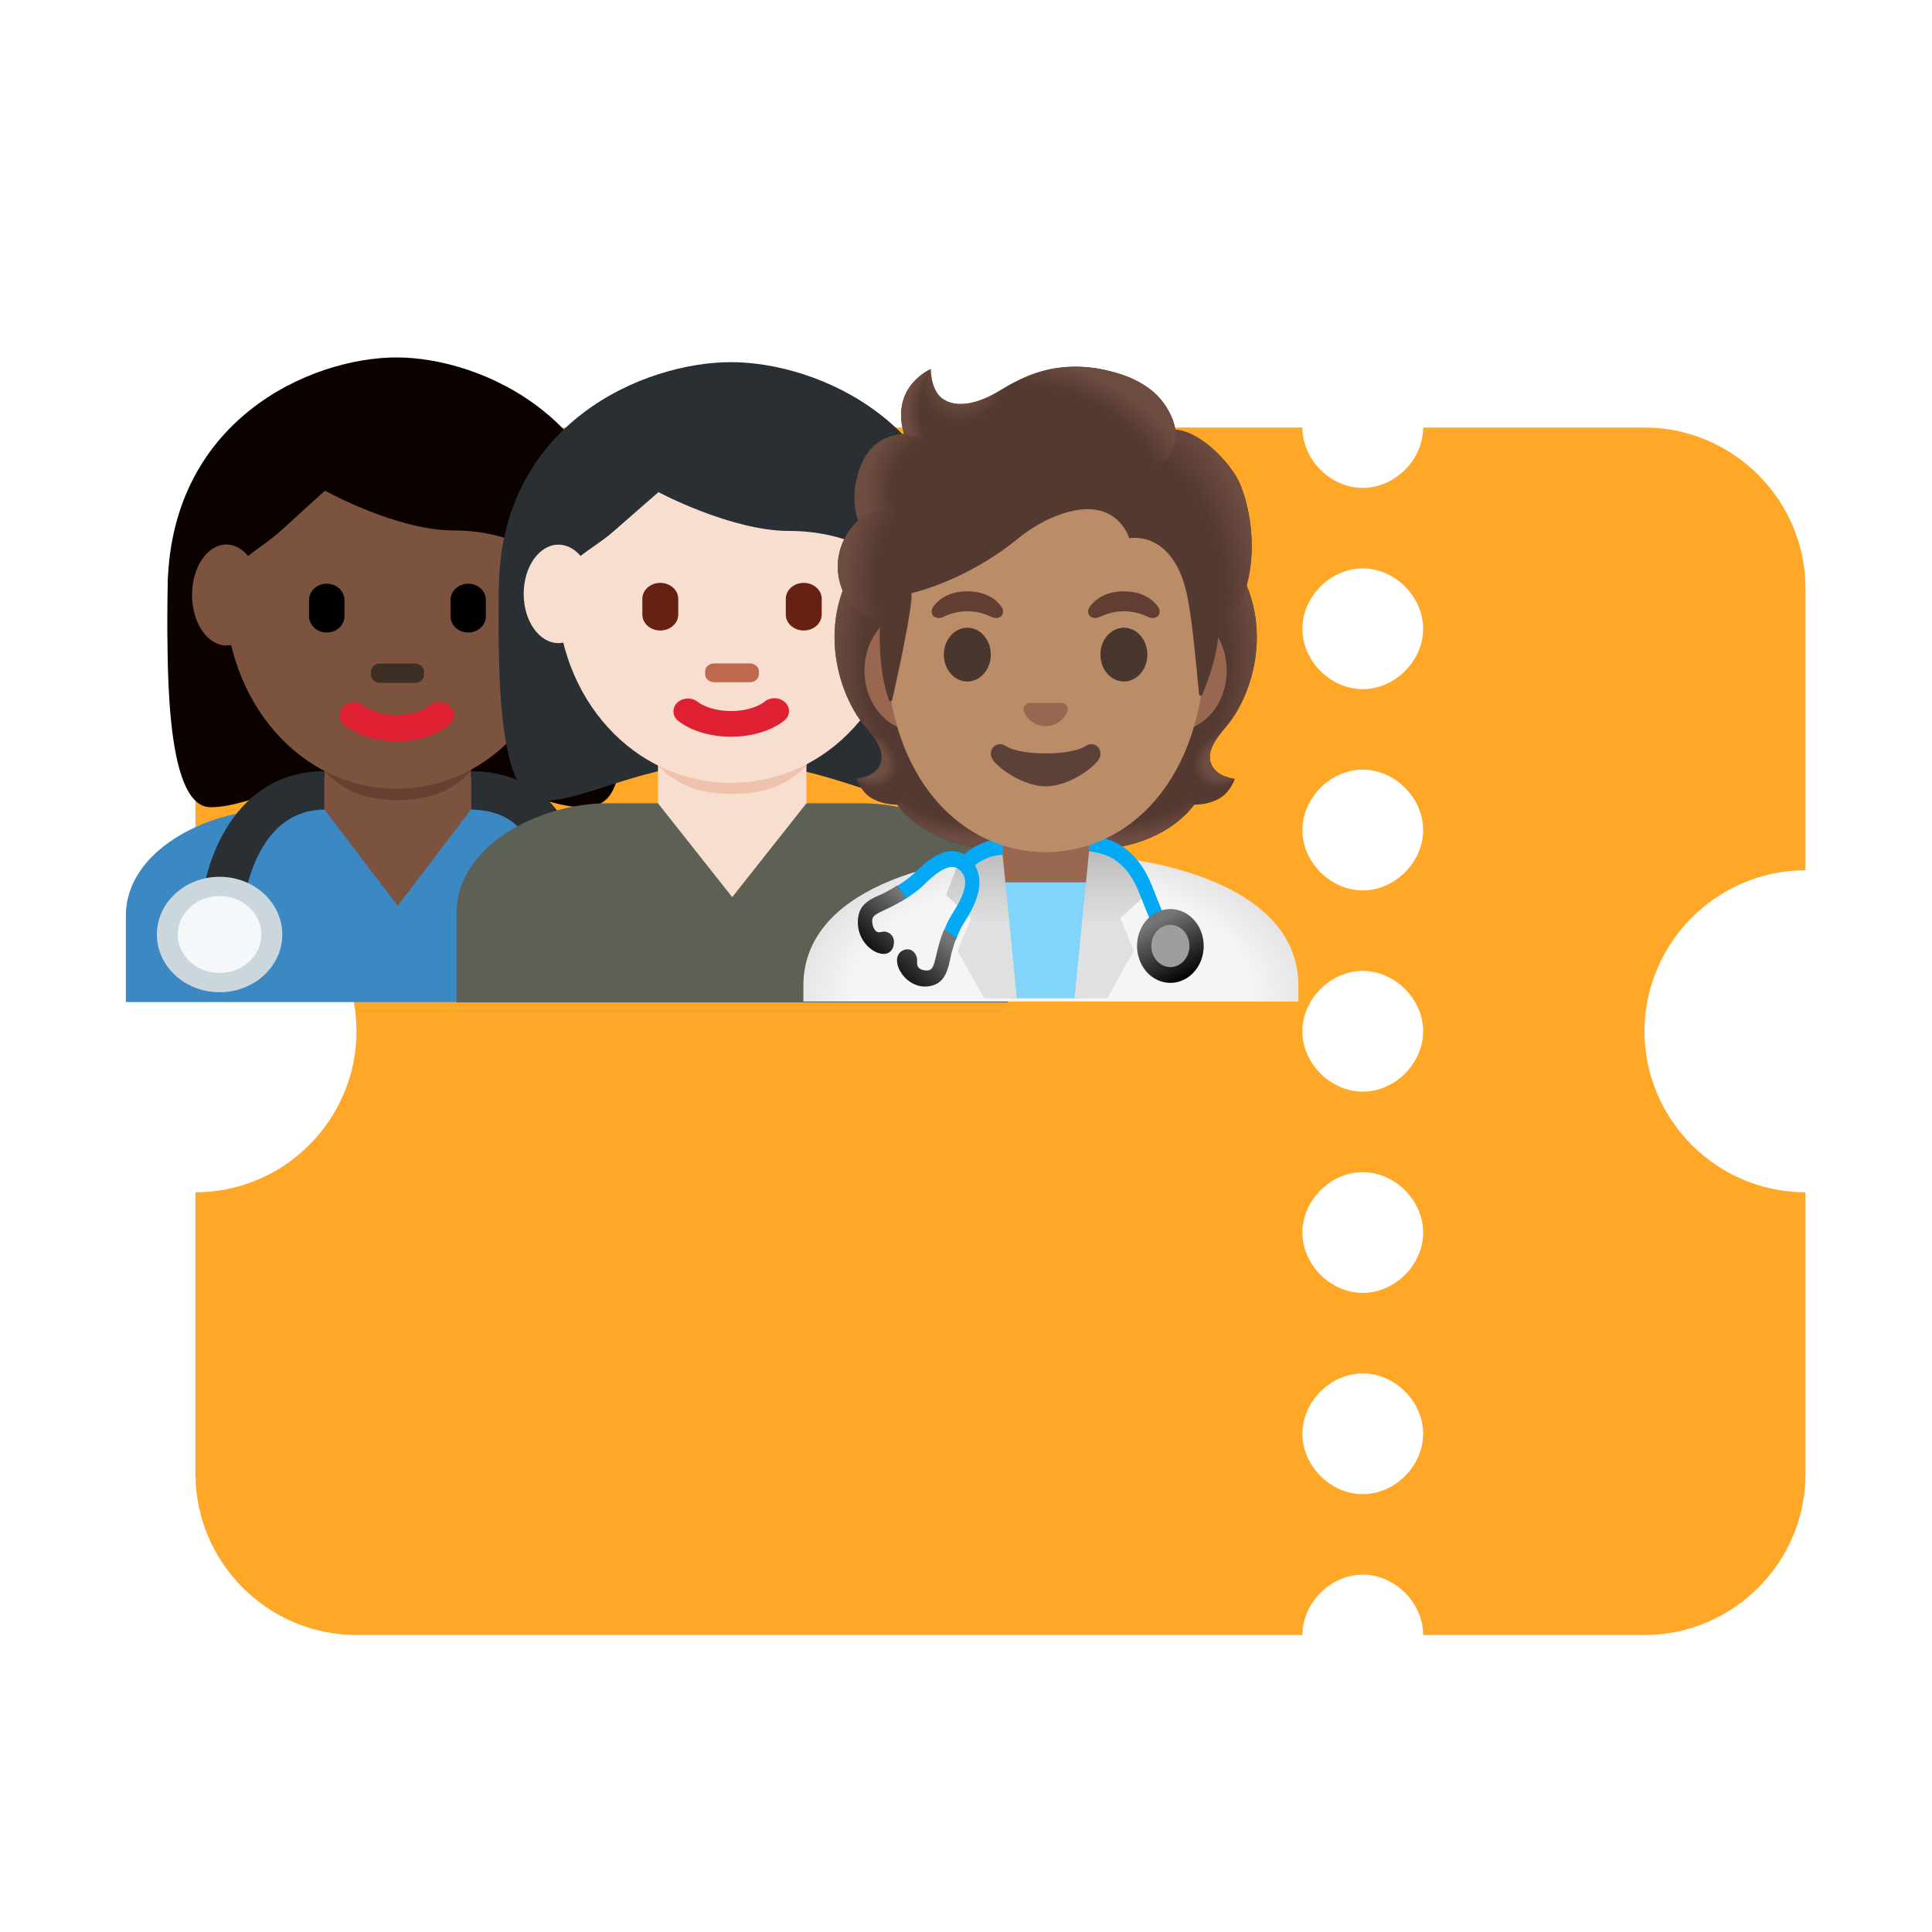 <?xml version="1.0" encoding="utf-8"?>
<svg width="800px" height="800px" viewBox="0 0 1024 1024" class="icon" version="1.1" xmlns="http://www.w3.org/2000/svg">
  <path d="M 956.953 461.265 L 956.953 311.932 C 956.953 264.999 918.553 226.599 871.623 226.599 L 754.293 226.599 C 754.293 243.665 739.353 258.599 722.293 258.599 C 705.223 258.599 690.293 243.665 690.293 226.599 L 188.956 226.599 C 142.023 226.599 103.623 264.999 103.623 311.932 L 103.623 461.265 C 150.556 461.265 188.956 499.665 188.956 546.599 C 188.956 593.532 150.556 631.932 103.623 631.932 L 103.623 781.265 C 103.623 828.196 142.023 866.596 188.956 866.596 L 690.293 866.596 C 690.293 849.536 705.223 834.596 722.293 834.596 C 739.353 834.596 754.293 849.536 754.293 866.596 L 871.623 866.596 C 918.553 866.596 956.953 828.196 956.953 781.265 L 956.953 631.932 C 910.023 631.932 871.623 593.532 871.623 546.599 C 871.623 499.665 910.023 461.265 956.953 461.265 Z M 722.293 791.932 C 705.223 791.932 690.293 776.999 690.293 759.932 C 690.293 742.865 705.223 727.932 722.293 727.932 C 739.353 727.932 754.293 742.865 754.293 759.932 C 754.293 776.999 739.353 791.932 722.293 791.932 Z M 722.293 685.265 C 705.223 685.265 690.293 670.332 690.293 653.265 C 690.293 636.199 705.223 621.265 722.293 621.265 C 739.353 621.265 754.293 636.199 754.293 653.265 C 754.293 670.332 739.353 685.265 722.293 685.265 Z M 722.293 578.599 C 705.223 578.599 690.293 563.665 690.293 546.599 C 690.293 529.532 705.223 514.599 722.293 514.599 C 739.353 514.599 754.293 529.532 754.293 546.599 C 754.293 563.665 739.353 578.599 722.293 578.599 Z M 722.293 471.932 C 705.223 471.932 690.293 456.999 690.293 439.932 C 690.293 422.865 705.223 407.932 722.293 407.932 C 739.353 407.932 754.293 422.865 754.293 439.932 C 754.293 456.999 739.353 471.932 722.293 471.932 Z M 722.293 365.265 C 705.223 365.265 690.293 350.332 690.293 333.265 C 690.293 316.199 705.223 301.265 722.293 301.265 C 739.353 301.265 754.293 316.199 754.293 333.265 C 754.293 350.332 739.353 365.265 722.293 365.265 Z" fill="#FFA726"/>
  <title>arrow-right</title>
  <desc>Created with Sketch.</desc>
  <path fill="#3B88C3" d="M 354.851 531.127 L 354.851 485.234 C 354.851 451.433 315.399 429.133 278.655 429.133 L 145.67 429.133 C 108.956 429.133 66.709 451.433 66.709 485.234 L 66.709 531.127 L 354.851 531.127 Z" style="stroke-width: 28.444;"/>
  <path fill="#0B0200" d="M 210.167 204.524 C 255.664 204.524 331.481 225.464 331.481 316.178 C 331.481 406.91 331.481 427.839 308.739 427.839 C 285.985 427.839 255.653 406.9 210.155 406.9 C 164.665 406.9 134.966 427.839 111.582 427.839 C 86.236 427.839 88.829 344.093 88.829 316.178 C 88.841 225.464 164.677 204.524 210.167 204.524" style="stroke-width: 28.444;"/>
  <path fill="#292F33" d="M 127.661 495.433 L 105.498 495.433 C 105.498 453.678 126.299 408.736 171.992 408.736 L 171.992 429.133 C 136.926 429.133 127.661 472.505 127.661 495.433 Z M 304.983 454.639 L 282.812 454.639 C 282.812 450.443 277.037 429.133 249.566 429.133 L 249.566 408.736 C 288.716 408.736 304.983 438.628 304.983 454.639 Z" style="stroke-width: 28.444;"/>
  <circle fill="#CCD6DD" cx="539.35" cy="873.573" r="27.243" style="stroke-width: 28.444;" transform="matrix(1.22, 0, 0, 1.123, -541.625, -485.714)"/>
  <circle fill="#F5F8FA" cx="539.35" cy="873.573" r="18.162" style="stroke-width: 28.444;" transform="matrix(1.22, 0, 0, 1.123, -541.625, -485.714)"/>
  <path fill="#292F33" d="M 338.229 510.73 L 316.056 510.73 C 316.056 502.216 314.87 459.738 291.124 459.738 C 267.387 459.738 266.189 502.216 266.189 510.73 L 244.028 510.73 C 244.028 466.026 261.634 439.332 291.124 439.332 C 320.613 439.332 338.229 466.026 338.229 510.73 Z" style="stroke-width: 28.444;"/>
  <circle fill="#CCD6DD" cx="894.906" cy="916.239" r="9.081" style="stroke-width: 28.444;" transform="matrix(1.22, 0, 0, 1.123, -837.004, -518.336)"/>
  <circle fill="#CCD6DD" cx="1079.8" cy="916.239" r="9.081" style="stroke-width: 28.444;" transform="matrix(1.22, 0, 0, 1.123, -990.606, -518.336)"/>
  <path fill="#7C533E" d="M 171.992 392.506 L 171.992 429.133 L 210.784 480.135 L 249.566 429.133 L 249.566 392.506 L 171.992 392.506 Z" style="stroke-width: 28.444;"/>
  <path fill="#664131" d="M 171.992 408.736 C 183.329 420.514 195.402 424.034 210.663 424.034 C 225.949 424.034 238.233 420.514 249.566 408.736 L 249.566 378.779 L 171.992 378.779 L 171.992 408.736 Z" style="stroke-width: 28.444;"/>
  <path fill="#7C533E" d="M 119.172 313.137 C 119.172 253.633 159.912 205.401 210.167 205.401 C 260.403 205.401 301.141 253.645 301.141 313.137 C 301.141 372.633 260.403 418.041 210.167 418.041 C 159.912 418.041 119.172 372.633 119.172 313.137" style="stroke-width: 28.444;"/>
  <path fill="#DF1F32" d="M 210.167 392.944 C 192.368 392.944 183.05 384.848 182.053 383.925 C 178.105 379.958 180.299 373.546 186.006 372.376 C 188.389 371.891 190.881 372.49 192.703 373.984 C 193.092 374.317 198.812 378.997 210.167 378.997 C 221.675 378.997 227.406 374.174 227.632 373.974 C 230.665 371.358 235.404 371.453 238.309 374.184 C 241.189 376.923 241.189 381.233 238.264 383.925 C 237.272 384.848 227.966 392.944 210.167 392.944" style="stroke-width: 28.444;"/>
  <path fill="#0B0200" d="M 96.908 346.613 C 96.675 336.413 96.421 344.327 96.421 341.87 C 96.421 306.967 119.172 346.908 119.172 322.052 C 119.172 297.175 134.331 294.686 149.495 280.735 C 157.084 273.747 172.246 260.071 172.246 260.071 C 172.246 260.071 210.155 281.152 240.487 281.152 C 270.808 281.152 301.151 295.176 301.151 323.092 C 301.151 350.997 323.905 306.938 323.905 341.828 C 323.905 344.318 323.657 336.413 323.462 346.613 L 331.428 346.613 C 331.505 326.214 331.505 326.988 331.505 313.954 C 331.505 223.241 255.676 189.449 210.167 189.449 C 164.677 189.449 88.841 222.668 88.841 313.393 C 88.841 321.48 88.62 326.214 88.929 346.613 L 96.908 346.613 Z" style="stroke-width: 28.444;"/>
  <path d="M 173.189 335.261 C 168.016 335.237 163.83 331.382 163.811 326.621 L 163.811 318.002 C 163.811 313.26 168.034 309.373 173.189 309.373 C 178.362 309.39 182.55 313.244 182.575 318.002 L 182.575 326.621 C 182.554 331.386 178.364 335.244 173.189 335.261 M 248.164 335.261 C 242.992 335.237 238.805 331.382 238.783 326.621 L 238.783 318.002 C 238.783 313.26 243.003 309.373 248.164 309.373 C 253.312 309.373 257.532 313.26 257.532 318.002 L 257.532 326.621 C 257.521 331.382 253.334 335.237 248.164 335.261" fill="#000000" style="stroke-width: 28.444;"/>
  <path fill="#3D2E24" d="M 220.043 361.911 L 201.316 361.911 C 198.726 361.902 196.632 359.98 196.632 357.592 L 196.632 356.032 C 196.632 353.663 198.726 351.713 201.316 351.713 L 220.043 351.713 C 222.623 351.713 224.739 353.654 224.739 356.032 L 224.739 357.592 C 224.739 359.98 222.636 361.911 220.043 361.911" style="stroke-width: 28.444;"/>
  <path fill="#7C533E" d="M 138.123 315.361 C 138.123 330.132 129.989 342.104 119.959 342.104 C 109.933 342.104 101.794 330.132 101.794 315.361 C 101.794 300.592 109.933 288.608 119.959 288.608 C 129.989 288.608 138.123 300.581 138.123 315.361 M 319.749 315.361 C 319.749 330.132 311.632 342.104 301.582 342.104 C 291.556 342.104 283.427 330.132 283.427 315.361 C 283.427 300.592 291.544 288.608 301.582 288.608 C 311.632 288.608 319.749 300.581 319.749 315.361" style="stroke-width: 28.444;"/>
  <path d="M 534.204 531.297 L 534.204 483.809 C 534.204 448.834 494.188 425.763 456.936 425.763 L 322.058 425.763 C 284.82 425.763 241.974 448.834 241.974 483.809 L 241.974 531.297 L 534.204 531.297 Z" style="stroke-width: 28.444; fill: rgb(93, 96, 85);"/>
  <path fill="#292F33" d="M 387.475 206.651 C 433.606 206.651 510.508 227.079 510.508 315.573 C 510.508 404.084 510.508 424.502 487.437 424.502 C 464.365 424.502 433.596 404.076 387.455 404.076 C 341.321 404.076 311.199 424.502 287.484 424.502 C 261.778 424.502 264.408 342.804 264.408 315.573 C 264.42 227.079 341.332 206.651 387.475 206.651" style="stroke-width: 28.444;"/>
  <circle fill="#CCD6DD" cx="1079.79" cy="916.239" r="6.564" style="stroke-width: 28.444;" transform="matrix(1.343, 0, 0, 1.528, -944.568, -897.906)"/>
  <path fill="#F7DECE" d="M 348.752 390.036 L 348.752 425.763 L 388.092 475.514 L 427.43 425.763 L 427.43 390.036 L 348.752 390.036 Z" style="stroke-width: 28.444;"/>
  <path fill="#EEC2AD" d="M 348.752 405.865 C 360.251 417.359 372.49 420.791 387.976 420.791 C 403.482 420.791 415.93 417.359 427.43 405.865 L 427.43 376.643 L 348.752 376.643 L 348.752 405.865 Z" style="stroke-width: 28.444;"/>
  <path fill="#F7DECE" d="M 295.182 312.606 C 295.182 254.558 336.5 207.506 387.475 207.506 C 438.426 207.506 479.738 254.571 479.738 312.606 C 479.738 370.645 438.426 414.94 387.475 414.94 C 336.5 414.94 295.182 370.645 295.182 312.606" style="stroke-width: 28.444;"/>
  <path fill="#DF1F32" d="M 387.475 390.463 C 369.421 390.463 359.969 382.565 358.958 381.658 C 354.952 377.791 357.178 371.535 362.965 370.398 C 365.382 369.923 367.911 370.506 369.758 371.968 C 370.15 372.286 375.949 376.852 387.475 376.852 C 399.141 376.852 404.953 372.146 405.183 371.955 C 408.25 369.404 413.06 369.49 416.015 372.156 C 418.936 374.831 418.936 379.032 415.959 381.658 C 414.959 382.565 405.528 390.463 387.475 390.463" style="stroke-width: 28.444;"/>
  <path fill="#292F33" d="M 272.603 345.261 C 272.367 335.312 272.107 343.033 272.107 340.635 C 272.107 306.586 295.182 345.549 295.182 321.302 C 295.182 297.035 310.558 294.607 325.935 280.994 C 333.636 274.181 349.01 260.837 349.01 260.837 C 349.01 260.837 387.455 281.402 418.226 281.402 C 448.978 281.402 479.748 295.085 479.748 322.318 C 479.748 349.541 502.827 306.557 502.827 340.596 C 502.827 343.023 502.568 335.312 502.38 345.261 L 510.454 345.261 C 510.518 325.363 510.518 326.118 510.518 313.404 C 510.518 224.91 433.627 191.946 387.475 191.946 C 341.332 191.946 264.42 224.352 264.42 312.855 C 264.42 320.745 264.196 325.363 264.509 345.261 L 272.603 345.261 Z" style="stroke-width: 28.444;"/>
  <path fill="#662113" d="M 349.966 334.187 C 344.721 334.166 340.474 330.402 340.455 325.761 L 340.455 317.352 C 340.455 312.726 344.739 308.935 349.966 308.935 C 355.21 308.95 359.46 312.709 359.485 317.352 L 359.485 325.761 C 359.465 330.408 355.213 334.172 349.966 334.187 M 425.999 334.187 C 420.752 334.166 416.513 330.402 416.494 325.761 L 416.494 317.352 C 416.494 312.726 420.773 308.935 425.999 308.935 C 431.228 308.935 435.514 312.726 435.514 317.352 L 435.514 325.761 C 435.494 330.402 431.248 334.166 425.999 334.187" style="stroke-width: 28.444;"/>
  <path fill="#C1694F" d="M 397.483 361.582 L 378.493 361.582 C 375.868 361.573 373.742 359.693 373.738 357.37 L 373.738 355.848 C 373.738 353.53 375.861 351.632 378.493 351.632 L 397.483 351.632 C 400.103 351.632 402.249 353.522 402.249 355.848 L 402.249 357.37 C 402.249 359.697 400.112 361.582 397.483 361.582" style="stroke-width: 28.444;"/>
  <path fill="#F7DECE" d="M 314.404 314.776 C 314.404 329.184 306.152 340.864 295.981 340.864 C 285.81 340.864 277.558 329.184 277.558 314.776 C 277.558 300.368 285.81 288.677 295.981 288.677 C 306.152 288.677 314.404 300.357 314.404 314.776 M 498.612 314.776 C 498.612 329.184 490.369 340.864 480.185 340.864 C 470.012 340.864 461.768 329.184 461.768 314.776 C 461.768 300.368 470.001 288.677 480.185 288.677 C 490.369 288.677 498.612 300.357 498.612 314.776" style="stroke-width: 28.444;"/>
  <radialGradient id="IconifyId17ecdb2904d178eab9148" cx="64.139" cy="4.464" r="69.458" gradientTransform="matrix(-2.726, 0.013, 0.007, 1.633, 732.117, 521.354)" gradientUnits="userSpaceOnUse">
    <stop offset="0.559" stop-color="#f5f5f5"/>
    <stop offset="1" stop-color="#c6c6c6"/>
  </radialGradient>
  <path d="M 557 452.297 C 492.606 452.492 425.812 472.781 425.812 522.332 L 425.812 530.827 L 688.191 530.827 L 688.191 522.332 C 688.191 472.754 621.401 452.464 557 452.297 Z" fill="url(#IconifyId17ecdb2904d178eab9148)" style="stroke-width: 8;"/>
  <path d="M 642.312 405.739 C 639.155 399.395 643.171 392.94 650.038 384.947 C 660.921 372.258 672.756 342.83 661.749 312.955 C 661.826 312.787 659.584 307.758 659.654 307.59 L 655.136 307.338 C 653.698 307.115 603.993 307.003 554.242 307.003 C 504.485 307.003 454.781 307.115 453.342 307.338 C 453.342 307.338 446.653 312.787 446.703 312.955 C 435.722 342.83 447.536 372.231 458.416 384.947 C 465.257 392.94 469.271 399.395 466.14 405.739 C 463.086 411.916 453.998 412.81 453.998 412.81 C 453.998 412.81 456.094 419.126 461.142 422.535 C 465.812 425.693 471.567 426.42 475.53 426.532 C 475.53 426.532 491.055 450.314 531.646 450.314 L 576.828 450.314 C 617.42 450.314 632.945 426.532 632.945 426.532 C 636.912 426.42 642.667 425.693 647.34 422.535 C 652.39 419.126 654.479 412.81 654.479 412.81 C 654.479 412.81 645.367 411.916 642.312 405.739 Z" fill="#543930" style="stroke-width: 8;"/>
  <radialGradient id="IconifyId17ecdb2904d178eab9149" cx="99.638" cy="45.85" r="23.419" gradientTransform="matrix(2.524, 0, 0, 1.373, 339.508, 349.229)" gradientUnits="userSpaceOnUse">
    <stop offset="0.728" stop-color="#6d4c41" stop-opacity="0"/>
    <stop offset="1" stop-color="#6d4c41"/>
  </radialGradient>
  <path d="M 554.188 450.286 L 554.188 423.905 L 626.308 417.589 L 632.875 426.532 C 632.875 426.532 617.352 450.314 576.758 450.314 L 554.188 450.286 Z" fill="url(#IconifyId17ecdb2904d178eab9149)" style="stroke-width: 8;"/>
  <radialGradient id="IconifyId17ecdb2904d178eab9150" cx="76.573" cy="49.332" r="6.921" gradientTransform="matrix(-2.286, 1.184, -0.794, -1.878, 863.478, 404.371)" gradientUnits="userSpaceOnUse">
    <stop offset="0.663" stop-color="#6d4c41"/>
    <stop offset="1" stop-color="#6d4c41" stop-opacity="0"/>
  </radialGradient>
  <path d="M 632.721 414.99 C 621.915 396.824 645.869 390.033 645.869 390.033 L 645.901 390.061 C 641.731 395.791 639.836 400.792 642.288 405.739 C 645.344 411.916 654.433 412.81 654.433 412.81 C 654.433 412.81 642.033 424.994 632.721 414.99 Z" fill="url(#IconifyId17ecdb2904d178eab9150)" style="stroke-width: 8;"/>
  <radialGradient id="IconifyId17ecdb2904d178eab9151" cx="94.509" cy="68.91" r="30.399" gradientTransform="matrix(-0.188, -2.787, 2.098, -0.174, 477.208, 623.088)" gradientUnits="userSpaceOnUse">
    <stop offset="0.725" stop-color="#6d4c41" stop-opacity="0"/>
    <stop offset="1" stop-color="#6d4c41"/>
  </radialGradient>
  <path d="M 661.803 312.955 C 672.531 341.88 661.246 371.671 650.665 384.248 C 649.235 385.98 643.07 392.659 641.654 397.997 C 641.654 397.997 617.575 360.801 610.383 338.946 C 608.943 334.53 607.606 330.004 607.427 325.309 C 607.304 321.786 607.783 317.594 609.624 314.603 C 611.868 310.944 660.512 309.853 660.512 309.853 C 660.512 309.882 661.803 312.955 661.803 312.955 Z" fill="url(#IconifyId17ecdb2904d178eab9151)" style="stroke-width: 8;"/>
  <radialGradient id="IconifyId17ecdb2904d178eab9152" cx="44.31" cy="68.91" r="30.399" gradientTransform="matrix(0.188, -2.787, -2.098, -0.174, 640.734, 483.189)" gradientUnits="userSpaceOnUse">
    <stop offset="0.725" stop-color="#6d4c41" stop-opacity="0"/>
    <stop offset="1" stop-color="#6d4c41"/>
  </radialGradient>
  <path d="M 446.678 312.955 C 435.974 341.88 447.258 371.671 457.811 384.219 C 459.275 385.952 465.408 392.631 466.822 397.969 C 466.822 397.969 490.903 360.772 498.098 338.917 C 499.562 334.502 500.874 329.975 501.051 325.28 C 501.178 321.759 500.699 317.568 498.856 314.578 C 496.608 310.915 493.983 311.894 490.172 311.894 C 482.902 311.894 451.069 309.825 448.596 309.825 C 448.621 309.882 446.678 312.955 446.678 312.955 Z" fill="url(#IconifyId17ecdb2904d178eab9152)" style="stroke-width: 8;"/>
  <radialGradient id="IconifyId17ecdb2904d178eab9153" cx="49.439" cy="45.85" r="23.419" gradientTransform="matrix(-2.524, 0, 0, 1.373, 642.258, 349.229)" gradientUnits="userSpaceOnUse">
    <stop offset="0.728" stop-color="#6d4c41" stop-opacity="0"/>
    <stop offset="1" stop-color="#6d4c41"/>
  </radialGradient>
  <path d="M 554.289 450.286 L 554.289 423.905 L 482.169 417.589 L 475.606 426.532 C 475.606 426.532 491.13 450.314 531.722 450.314 L 554.289 450.286 Z" fill="url(#IconifyId17ecdb2904d178eab9153)" style="stroke-width: 8;"/>
  <radialGradient id="IconifyId17ecdb2904d178eab9154" cx="26.374" cy="49.332" r="6.921" gradientTransform="matrix(2.286, 1.184, 0.794, -1.878, 359.781, 463.827)" gradientUnits="userSpaceOnUse">
    <stop offset="0.663" stop-color="#6d4c41"/>
    <stop offset="1" stop-color="#6d4c41" stop-opacity="0"/>
  </radialGradient>
  <path d="M 475.758 414.99 C 486.562 396.824 462.606 390.033 462.606 390.033 L 462.581 390.061 C 466.746 395.791 468.64 400.792 466.19 405.739 C 463.136 411.916 454.048 412.81 454.048 412.81 C 454.048 412.81 466.443 424.994 475.758 414.99 Z" fill="url(#IconifyId17ecdb2904d178eab9154)" style="stroke-width: 8;"/>
  <g transform="matrix(2.524, 0, 0, 2.795, 392.658, 182.585)" style="">
    <path d="M54.92 90.08v20.96c0 5.26 3.7 9.53 8.26 9.53h1.65c4.56 0 8.26-4.26 8.26-9.53V90.08H54.92z" fill="#99674f"/>
  </g>
  <path fill="#81d4fa" d="M 525.588 467.641 L 535.307 529.125 L 574.16 529.125 L 582.838 467.641 L 525.588 467.641 Z" style="stroke-width: 8;"/>
  <g transform="matrix(2.524, 0, 0, 2.795, 392.658, 182.585)" style="">
    <linearGradient id="IconifyId17ecdb2904d178eab9155" gradientUnits="userSpaceOnUse" x1="26.655" y1="11.255" x2="26.655" y2="31.458" gradientTransform="rotate(180 52.079 64)">
      <stop offset="0.335" stop-color="#e0e0e0"/>
      <stop offset="0.668" stop-color="#d0d0d0"/>
      <stop offset="0.987" stop-color="#bdbdbd"/>
    </linearGradient>
    <path d="M73.12 96.17c5.92.43 8.69.94 8.69.94l3.13 7.3l-5.25 4.39l2.83 6.17l-5.58 8.99h-6.87l3.05-27.79z" fill="url(#IconifyId17ecdb2904d178eab9155)"/>
    <linearGradient id="IconifyId17ecdb2904d178eab9156" gradientUnits="userSpaceOnUse" x1="12.773" y1="11.255" x2="12.773" y2="31.458" gradientTransform="matrix(1 0 0 -1 37.757 128)">
      <stop offset="0.335" stop-color="#e0e0e0"/>
      <stop offset="0.668" stop-color="#d0d0d0"/>
      <stop offset="0.987" stop-color="#bdbdbd"/>
    </linearGradient>
    <path d="M54.91 96.17c-5.92.43-8.69.94-8.69.94l-3.13 7.3l5.25 4.39l-2.83 6.17l5.58 8.99h6.87l-3.05-27.79z" fill="url(#IconifyId17ecdb2904d178eab9156)"/>
  </g>
  <g transform="matrix(2.524, 0, 0, 2.795, 392.658, 182.585)" style="">
    <path d="M32.94 104.33c1.57-.82 3.4-2.02 4.25-2.76c1.92-1.67 6.47-5.97 9.86-2.94c3.66 3.21-.1 8.27-1.55 10.37c-.72 1.05-1.27 2.21-1.72 3.39" fill="none" stroke="#03a9f4" stroke-width="3" stroke-miterlimit="10"/>
    <linearGradient id="IconifyId17ecdb2904d178eab9157" gradientUnits="userSpaceOnUse" x1="34.007" y1="23.511" x2="24.6" y2="12.679" gradientTransform="matrix(1 0 0 -1 0 128)">
      <stop offset="0" stop-color="#757575"/>
      <stop offset="1"/>
    </linearGradient>
    <path d="M29.79 111.35c-.49.08-1.02.29-1.54-.21c-.34-.33-.77-1.27-.65-2.08c.12-.82 1.03-1.16 2.97-1.99c1.51-.64 2.9-1.29 4.16-2.14l-1.88-2.34s-2.17 1.22-3.35 1.68c-2.09.8-4.47 1.71-4.86 4.35c-.42 2.84 1.14 4.86 2.34 5.77c.98.75 1.92 1.11 2.83 1.17c1.41.09 2.35-.83 2.35-2.25s-1.39-2.12-2.37-1.96z" fill="url(#IconifyId17ecdb2904d178eab9157)"/>
    <linearGradient id="IconifyId17ecdb2904d178eab9158" gradientUnits="userSpaceOnUse" x1="42.813" y1="15.863" x2="33.406" y2="5.032" gradientTransform="matrix(1 0 0 -1 0 128)">
      <stop offset="0" stop-color="#757575"/>
      <stop offset="1"/>
    </linearGradient>
    <path d="M37.03 116.79c-.01.5-.14 1.05.43 1.49c.38.29 1.37.58 2.15.35c.79-.24 1-1.18 1.54-3.22c.42-1.58.86-3.06 1.52-4.43l2.58 1.52s-.9 2.32-1.18 3.56c-.49 2.19-1.05 4.67-3.61 5.43c-2.75.83-4.98-.44-6.05-1.49c-.88-.87-1.37-1.74-1.56-2.64c-.29-1.38.49-2.45 1.89-2.65s2.31 1.08 2.29 2.08z" fill="url(#IconifyId17ecdb2904d178eab9158)"/>
    <path d="M55.1 93.75c-4.63.09-7.93 2.45-9.19 3.91l2.27 1.96c.03-.03 2.45-2.74 6.92-2.86v-3.01z" fill="#03a9f4"/>
    <path d="M86.26 102.48c-2.43-5.47-6.19-7.55-8.21-8.3c-1.85-.69-3.65-.97-4.97-1.08v3.01c1.08.1 2.49.34 3.93.88c1.58.59 4.53 2.24 6.51 6.71c2.78 6.26 3.48 7.89 3.49 7.89l2.75-1.19s-.7-1.62-3.5-7.92z" fill="#03a9f4"/>
    <linearGradient id="IconifyId17ecdb2904d178eab9159" gradientUnits="userSpaceOnUse" x1="87.856" y1="18.892" x2="93.231" y2="7.517" gradientTransform="matrix(1 0 0 -1 0 128)">
      <stop offset="0" stop-color="#757575"/>
      <stop offset="1"/>
    </linearGradient>
    <circle cx="90.2" cy="114.06" r="7" fill="url(#IconifyId17ecdb2904d178eab9159)"/>
    <circle cx="90.2" cy="114.06" r="4" fill="#9e9e9e"/>
  </g>
  <g transform="matrix(2.524, 0, 0, 2.795, 392.658, 182.585)" style="">
    <path d="M91.33 50.43H36.67c-5.89 0-10.71 5.14-10.71 11.41s4.82 11.41 10.71 11.41h54.65c5.89 0 10.71-5.14 10.71-11.41s-4.81-11.41-10.7-11.41z" fill="#99674f"/>
  </g>
  <g transform="matrix(2.524, 0, 0, 2.795, 392.658, 182.585)" style="">
    <path d="M64 11.07c-17.4 0-33.52 18.61-33.52 45.4c0 26.64 16.61 39.81 33.52 39.81S97.52 83.1 97.52 56.46c0-26.78-16.12-45.39-33.52-45.39z" fill="#ba8d68"/>
  </g>
  <g fill="#613e31" transform="matrix(2.524, 0, 0, 2.795, 392.658, 182.585)" style="">
    <path d="M54.8 49.82c-.93-1.23-3.07-3.01-7.23-3.01s-6.31 1.79-7.23 3.01c-.41.54-.31 1.17-.02 1.55c.26.35 1.04.68 1.9.39s2.54-1.16 5.35-1.18c2.81.02 4.49.89 5.35 1.18c.86.29 1.64-.03 1.9-.39c.28-.38.39-1.01-.02-1.55z"/>
    <path d="M87.67 49.82c-.93-1.23-3.07-3.01-7.23-3.01s-6.31 1.79-7.23 3.01c-.41.54-.31 1.17-.02 1.55c.26.35 1.04.68 1.9.39s2.54-1.16 5.35-1.18c2.81.02 4.49.89 5.35 1.18c.86.29 1.64-.03 1.9-.39c.28-.38.39-1.01-.02-1.55z"/>
  </g>
  <g fill="#49362e" transform="matrix(2.524, 0, 0, 2.795, 392.658, 182.585)" style="">
    <ellipse cx="47.56" cy="58.81" rx="4.93" ry="5.1"/>
    <ellipse cx="80.44" cy="58.81" rx="4.93" ry="5.1"/>
  </g>
  <path d="M 575.466 395.37 C 567.445 400.652 541.062 400.652 533.034 395.37 C 528.415 392.325 523.694 396.991 525.614 401.631 C 527.508 406.187 541.874 416.777 554.312 416.777 C 566.757 416.777 580.943 406.187 582.838 401.631 C 584.733 396.991 580.084 392.325 575.466 395.37 Z" fill="#5d4037" style="stroke-width: 8;"/>
  <path d="M 563.957 372.789 C 563.679 372.676 563.431 372.593 563.152 372.566 L 545.277 372.566 C 544.999 372.593 544.721 372.676 544.473 372.789 C 542.856 373.516 541.975 375.361 542.725 377.345 C 543.483 379.33 547.042 384.863 554.211 384.863 C 561.381 384.863 564.939 379.302 565.698 377.345 C 566.456 375.361 565.574 373.516 563.957 372.789 Z" fill="#99674f" style="stroke-width: 8;"/>
  <g transform="matrix(2.524, 0, 0, 2.795, 392.658, 182.585)" style="">
    <path d="M104.07 25.11c-2.44-3.69-7.91-8.64-12.82-8.97c-.79-4.72-5.84-8.72-10.73-10.27c-13.23-4.19-21.84.51-26.46 3.03c-.96.52-7.17 3.97-11.51 1.5c-2.72-1.55-2.67-5.74-2.67-5.74s-8.52 3.25-5.61 12.3c-2.93.12-6.77 1.36-8.8 5.47c-2.42 4.9-1.56 8.99-.86 10.95c-2.52 2.14-5.69 6.69-3.52 12.6c1.64 4.45 8.17 6.5 8.17 6.5c-.46 8.01 1.03 12.94 1.82 14.93c.14.35.63.32.72-.04c.99-3.97 4.37-17.8 4.03-20.21c0 0 11.35-2.25 22.17-10.22c2.2-1.62 4.59-3 7.13-4.01c13.59-5.41 16.43 3.82 16.43 3.82s9.42-1.81 12.26 11.27c1.07 4.9 1.79 12.75 2.4 18.24c.04.39.57.47.72.11c.95-2.18 2.85-6.5 3.3-10.91c.16-1.55 4.34-3.6 6.14-10.26c2.41-8.88-.54-17.42-2.31-20.09z" fill="#543930"/>
    <radialGradient id="IconifyId17ecdb2904d178eab9160" cx="82.019" cy="84.946" r="35.633" gradientTransform="matrix(.308 .952 .706 -.228 -3.184 -15.605)" gradientUnits="userSpaceOnUse">
      <stop offset="0.699" stop-color="#6d4c41" stop-opacity="0"/>
      <stop offset="1" stop-color="#6d4c41"/>
    </radialGradient>
    <path d="M100.22 55.5c.16-1.55 4.34-3.6 6.14-10.26c.19-.71.35-1.43.5-2.15c1.46-8.09-1.16-15.52-2.79-17.98c-2.26-3.41-7.1-7.89-11.69-8.81c-.4-.05-.79-.1-1.16-.12c0 0 .33 2.15-.54 3.86c-1.12 2.22-3.41 2.75-3.41 2.75c11.97 11.98 11.12 22 12.95 32.71z" fill="url(#IconifyId17ecdb2904d178eab9160)"/>
    <radialGradient id="IconifyId17ecdb2904d178eab9161" cx="47.28" cy="123.8" r="9.343" gradientTransform="matrix(.881 .473 .56 -1.045 -63.752 111.228)" gradientUnits="userSpaceOnUse">
      <stop offset="0.58" stop-color="#6d4c41"/>
      <stop offset="1" stop-color="#6d4c41" stop-opacity="0"/>
    </radialGradient>
    <path d="M56.95 7.39c-1.1.53-2.06 1.06-2.9 1.51c-.96.52-7.17 3.97-11.51 1.5c-2.67-1.52-2.67-5.58-2.67-5.72c-1.23 1.57-4.95 12.78 5.93 13.53c4.69.32 7.58-3.77 9.3-7.23c.62-1.26 1.59-3.1 1.85-3.59z" fill="url(#IconifyId17ecdb2904d178eab9161)"/>
    <radialGradient id="IconifyId17ecdb2904d178eab9162" cx="159.055" cy="62.862" r="28.721" gradientTransform="matrix(-.938 -.394 -.218 .528 231.04 50.678)" gradientUnits="userSpaceOnUse">
      <stop offset="0.699" stop-color="#6d4c41" stop-opacity="0"/>
      <stop offset="1" stop-color="#6d4c41"/>
    </radialGradient>
    <path d="M79.16 5.47c7.32 1.98 10.89 5.71 12.08 10.68c.35 1.46.77 15.08-25.23-.4c-9.67-5.76-7.03-9.36-5.9-9.77c4.42-1.6 10.85-2.73 19.05-.51z" fill="url(#IconifyId17ecdb2904d178eab9162)"/>
    <radialGradient id="IconifyId17ecdb2904d178eab9163" cx="43.529" cy="115.276" r="8.575" gradientTransform="matrix(1 0 0 -1.223 0 153.742)" gradientUnits="userSpaceOnUse">
      <stop offset="0.702" stop-color="#6d4c41" stop-opacity="0"/>
      <stop offset="1" stop-color="#6d4c41"/>
    </radialGradient>
    <path d="M39.84 4.68c-.01.01-.03.01-.06.03h-.01c-.93.39-8.24 3.78-5.51 12.25l7.78 1.25c-6.89-6.98-2.17-13.55-2.17-13.55s-.02.01-.03.02z" fill="url(#IconifyId17ecdb2904d178eab9163)"/>
    <radialGradient id="IconifyId17ecdb2904d178eab9164" cx="42.349" cy="100.139" r="16.083" gradientTransform="matrix(-.966 -.26 -.243 .904 107.598 -51.632)" gradientUnits="userSpaceOnUse">
      <stop offset="0.66" stop-color="#6d4c41" stop-opacity="0"/>
      <stop offset="1" stop-color="#6d4c41"/>
    </radialGradient>
    <path d="M39.07 17.73l-4.81-.77c-.19 0-.83.06-1.18.11c-2.71.38-5.9 1.78-7.63 5.36c-1.86 3.86-1.81 7.17-1.3 9.38c.15.74.45 1.58.45 1.58s2.38-2.26 8.05-2.41l6.42-13.25z" fill="url(#IconifyId17ecdb2904d178eab9164)"/>
    <radialGradient id="IconifyId17ecdb2904d178eab9165" cx="38.533" cy="84.609" r="16.886" gradientTransform="matrix(.991 .136 .192 -1.392 -15.841 155.923)" gradientUnits="userSpaceOnUse">
      <stop offset="0.598" stop-color="#6d4c41" stop-opacity="0"/>
      <stop offset="1" stop-color="#6d4c41"/>
    </radialGradient>
    <path d="M24.37 33.58c-2.37 2.1-5.56 6.79-3.21 12.61c1.77 4.39 8.09 6.29 8.09 6.29c0 .02 1.26.4 1.91.4l1.48-21.9c-3.03 0-5.94.91-7.82 2.22c.03.03-.46.35-.45.38z" fill="url(#IconifyId17ecdb2904d178eab9165)"/>
  </g>
</svg>